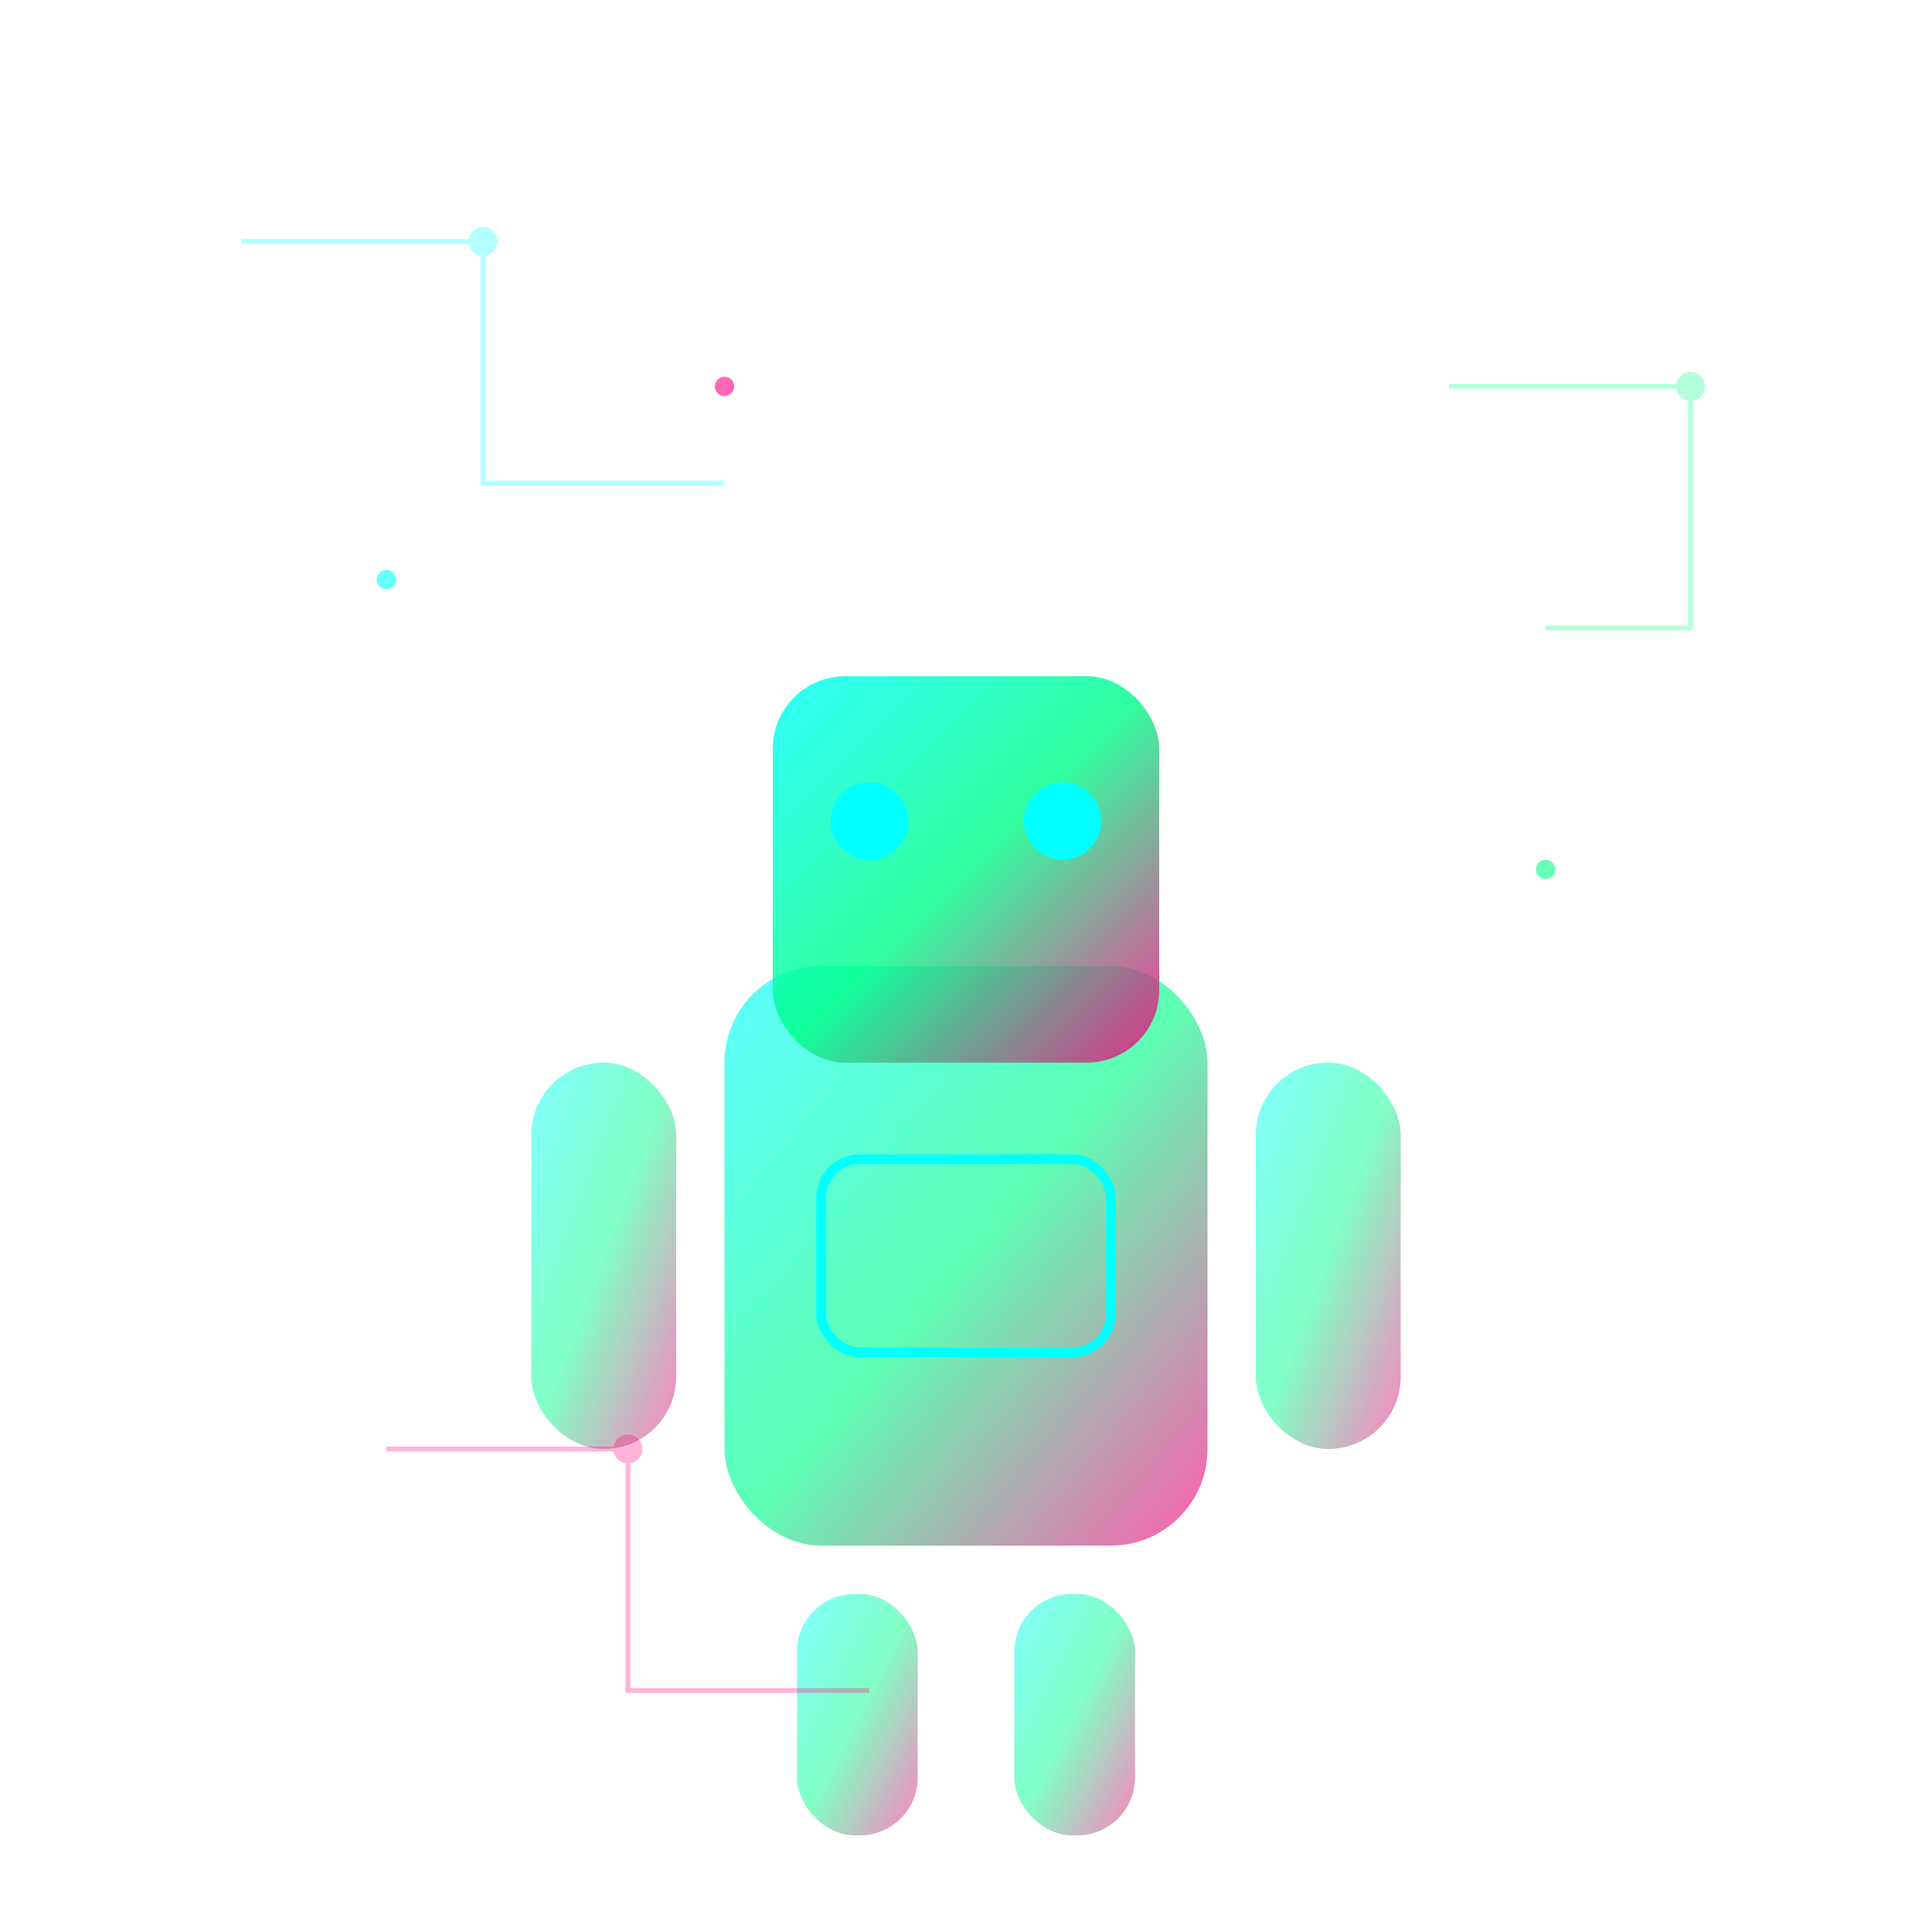 <svg xmlns="http://www.w3.org/2000/svg" viewBox="0 0 400 400" width="400" height="400">
  <defs>
    <linearGradient id="robotGradient" x1="0%" y1="0%" x2="100%" y2="100%">
      <stop offset="0%" stop-color="#00ffff"/>
      <stop offset="50%" stop-color="#00ff88"/>
      <stop offset="100%" stop-color="#ff0080"/>
    </linearGradient>
    <filter id="robotGlow" x="-20%" y="-20%" width="140%" height="140%">
      <feGaussianBlur stdDeviation="3" result="coloredBlur"/>
      <feMerge> 
        <feMergeNode in="coloredBlur"/>
        <feMergeNode in="SourceGraphic"/>
      </feMerge>
    </filter>
  </defs>
  
  <!-- Robot Body -->
  <rect x="150" y="200" width="100" height="120" rx="20" fill="url(#robotGradient)" opacity="0.8" filter="url(#robotGlow)"/>
  
  <!-- Robot Head -->
  <rect x="160" y="140" width="80" height="80" rx="15" fill="url(#robotGradient)" opacity="0.9" filter="url(#robotGlow)"/>
  
  <!-- Eyes -->
  <circle cx="180" cy="170" r="8" fill="#00ffff"/>
  <circle cx="220" cy="170" r="8" fill="#00ffff"/>
  
  <!-- Arms -->
  <rect x="110" y="220" width="30" height="80" rx="15" fill="url(#robotGradient)" opacity="0.7" filter="url(#robotGlow)"/>
  <rect x="260" y="220" width="30" height="80" rx="15" fill="url(#robotGradient)" opacity="0.7" filter="url(#robotGlow)"/>
  
  <!-- Legs -->
  <rect x="165" y="330" width="25" height="50" rx="12" fill="url(#robotGradient)" opacity="0.7" filter="url(#robotGlow)"/>
  <rect x="210" y="330" width="25" height="50" rx="12" fill="url(#robotGradient)" opacity="0.7" filter="url(#robotGlow)"/>
  
  <!-- Chest Panel -->
  <rect x="170" y="240" width="60" height="40" rx="8" fill="none" stroke="#00ffff" stroke-width="2"/>
  
  <!-- Circuit Pattern Background -->
  <g opacity="0.3">
    <path d="M50 50 L100 50 L100 100 L150 100" stroke="#00ffff" stroke-width="1" fill="none"/>
    <path d="M300 80 L350 80 L350 130 L320 130" stroke="#00ff88" stroke-width="1" fill="none"/>
    <path d="M80 300 L130 300 L130 350 L180 350" stroke="#ff0080" stroke-width="1" fill="none"/>
    <circle cx="100" cy="50" r="3" fill="#00ffff"/>
    <circle cx="350" cy="80" r="3" fill="#00ff88"/>
    <circle cx="130" cy="300" r="3" fill="#ff0080"/>
  </g>
  
  <!-- Floating Particles -->
  <g opacity="0.6">
    <circle cx="80" cy="120" r="2" fill="#00ffff">
      <animate attributeName="cy" values="120;100;120" dur="3s" repeatCount="indefinite"/>
    </circle>
    <circle cx="320" cy="180" r="2" fill="#00ff88">
      <animate attributeName="cy" values="180;160;180" dur="2.5s" repeatCount="indefinite"/>
    </circle>
    <circle cx="150" cy="80" r="2" fill="#ff0080">
      <animate attributeName="cy" values="80;60;80" dur="3.5s" repeatCount="indefinite"/>
    </circle>
  </g>
  
  <!-- Robot Animation -->
  <g>
    <animateTransform attributeName="transform" type="translate" values="0,0; 0,-10; 0,0" dur="4s" repeatCount="indefinite"/>
  </g>
</svg>